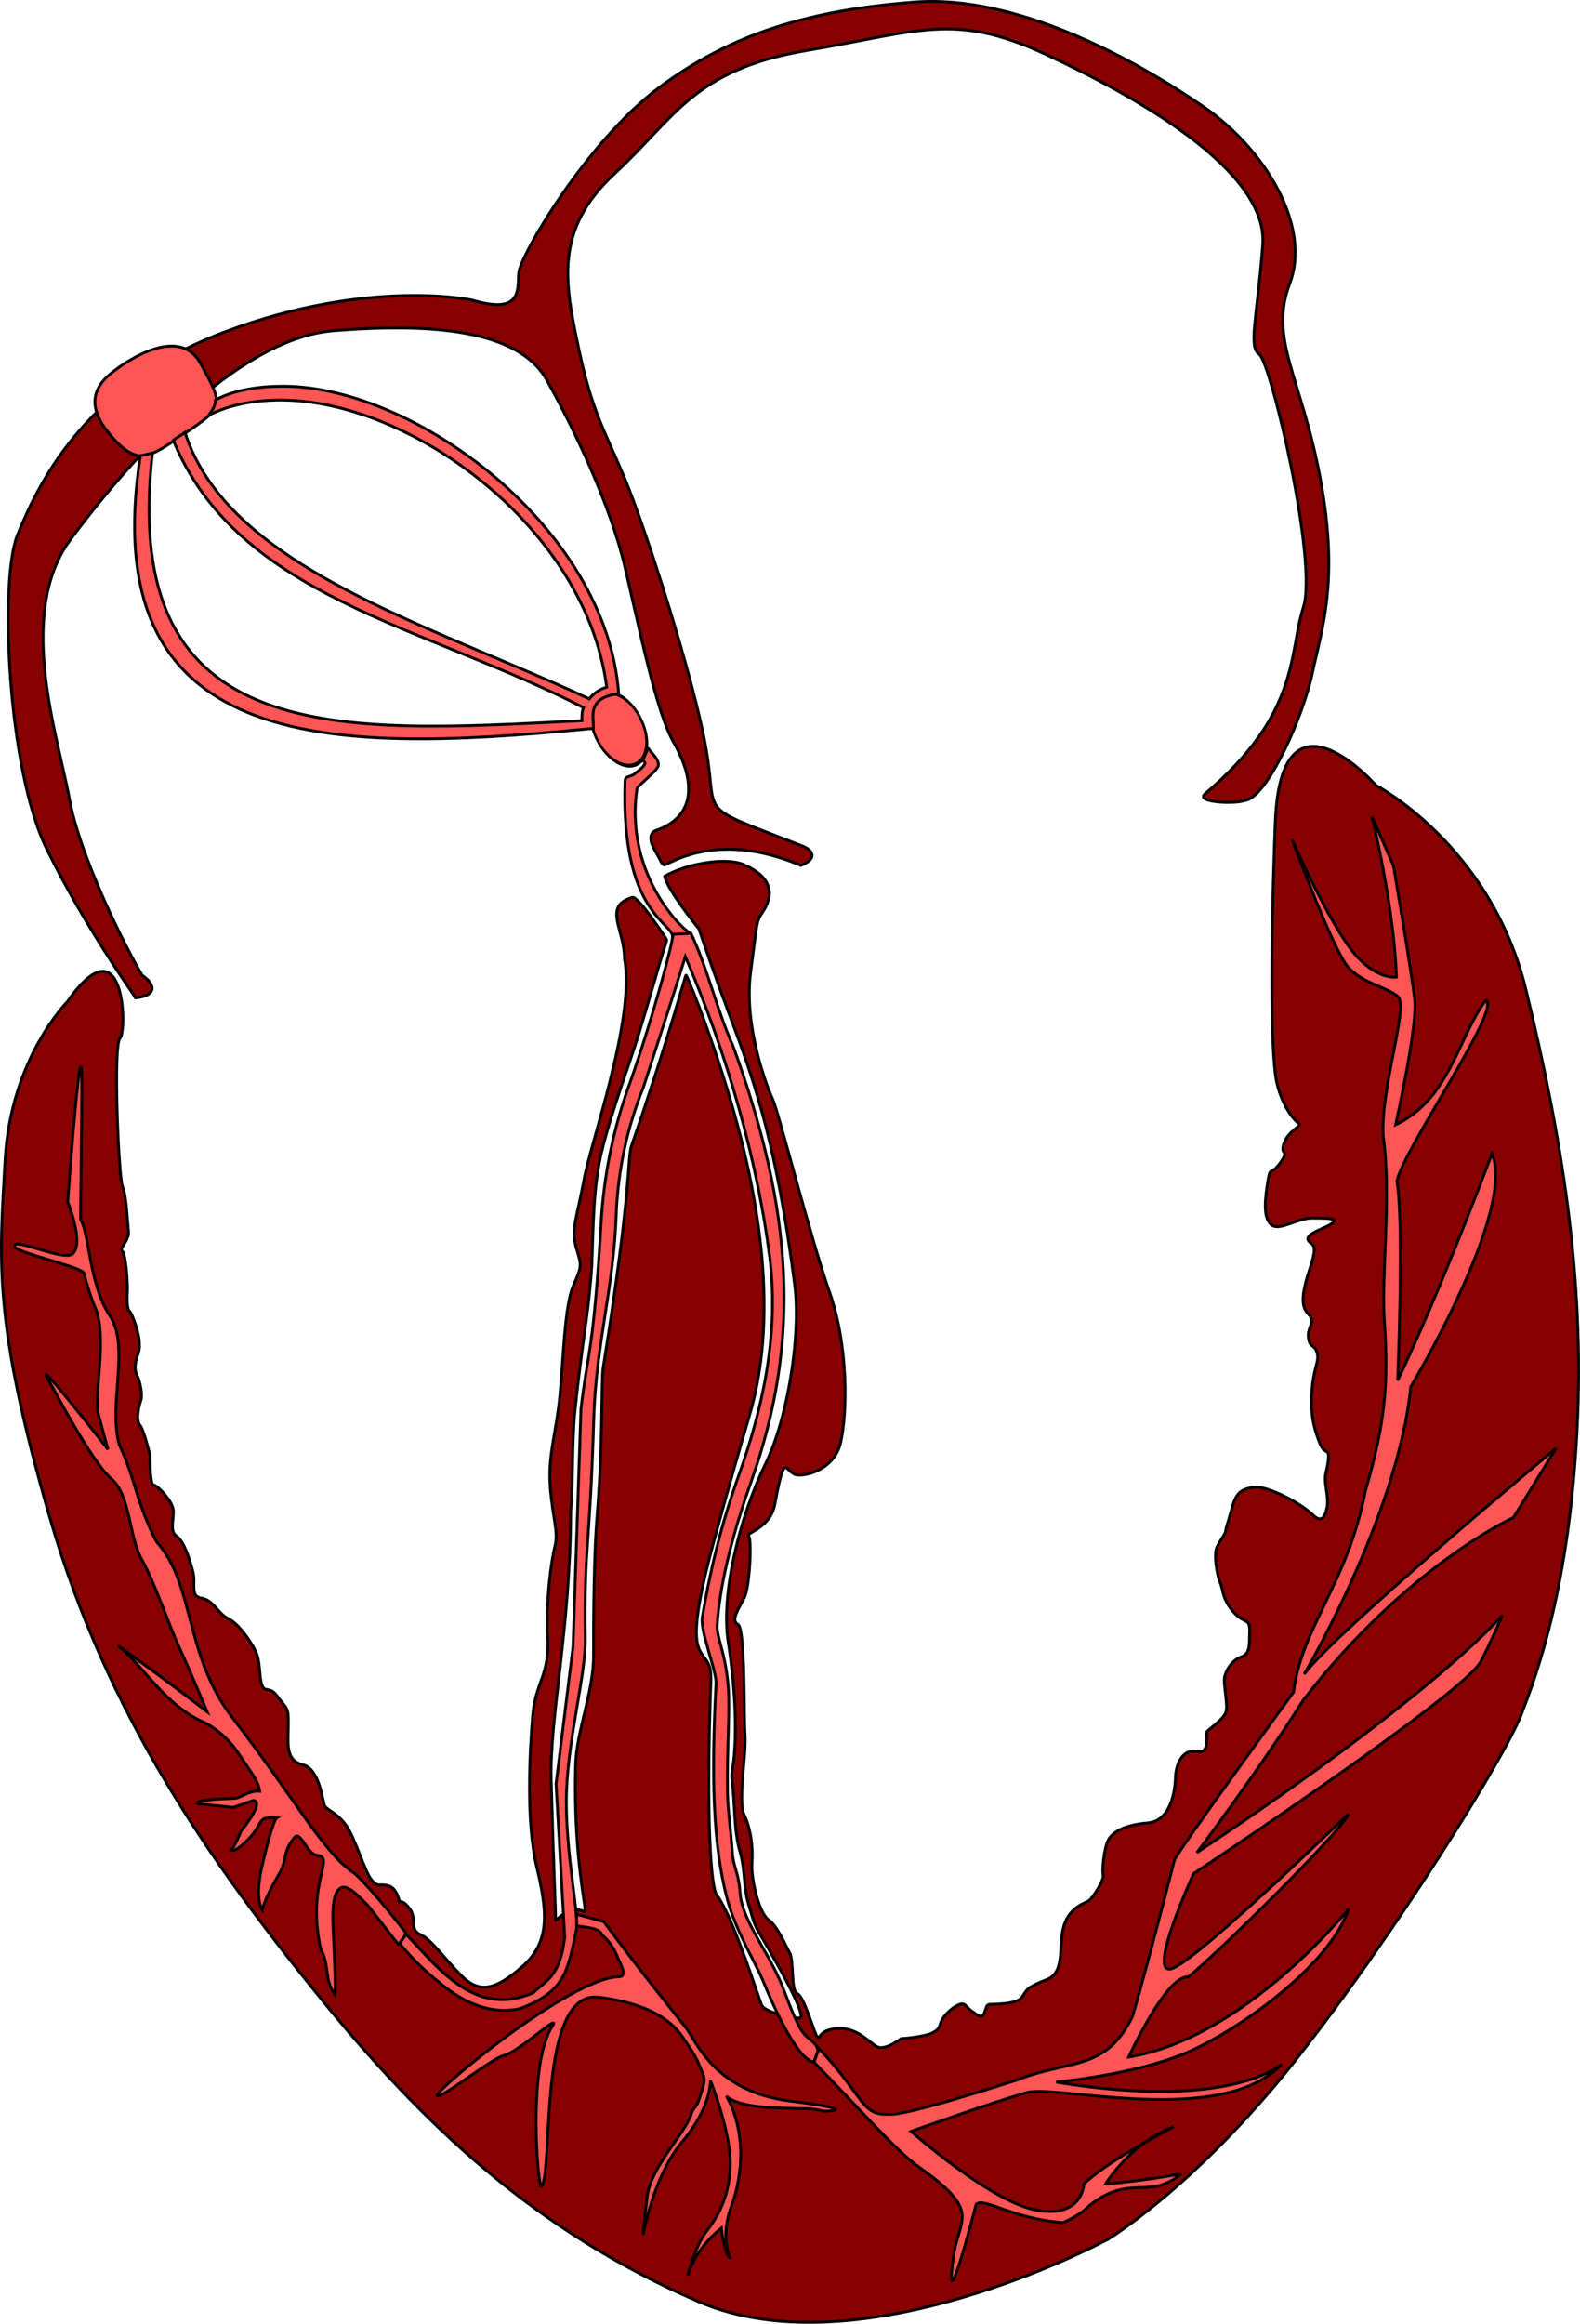 <?xml version="1.0" encoding="UTF-8" standalone="no"?>
<!-- Created with Inkscape (http://www.inkscape.org/) -->

<svg
   xmlns:dc="http://purl.org/dc/elements/1.1/"
   xmlns:cc="http://creativecommons.org/ns#"
   xmlns:rdf="http://www.w3.org/1999/02/22-rdf-syntax-ns#"
   xmlns:svg="http://www.w3.org/2000/svg"
   xmlns="http://www.w3.org/2000/svg"
   xmlns:sodipodi="http://sodipodi.sourceforge.net/DTD/sodipodi-0.dtd"
   xmlns:inkscape="http://www.inkscape.org/namespaces/inkscape"
   id="svg2876"
   version="1.1"
   inkscape:version="0.47pre1 r21720"
   width="481"
   height="707"
   sodipodi:docname="heart5.svg"
   inkscape:output_extension="org.inkscape.output.svg.inkscape">
  <defs
     id="defs2880">
    <inkscape:perspective
       sodipodi:type="inkscape:persp3d"
       inkscape:vp_x="0 : 0.5 : 1"
       inkscape:vp_y="0 : 1000 : 0"
       inkscape:vp_z="1 : 0.5 : 1"
       inkscape:persp3d-origin="0.5 : 0.33333333 : 1"
       id="perspective2884" />
    <inkscape:perspective
       id="perspective3719"
       inkscape:persp3d-origin="0.5 : 0.33333333 : 1"
       inkscape:vp_z="1 : 0.5 : 1"
       inkscape:vp_y="0 : 1000 : 0"
       inkscape:vp_x="0 : 0.5 : 1"
       sodipodi:type="inkscape:persp3d" />
    <inkscape:perspective
       id="perspective2829"
       inkscape:persp3d-origin="0.5 : 0.33333333 : 1"
       inkscape:vp_z="1 : 0.5 : 1"
       inkscape:vp_y="0 : 1000 : 0"
       inkscape:vp_x="0 : 0.5 : 1"
       sodipodi:type="inkscape:persp3d" />
    <inkscape:perspective
       id="perspective2830"
       inkscape:persp3d-origin="0.5 : 0.33333333 : 1"
       inkscape:vp_z="1 : 0.5 : 1"
       inkscape:vp_y="0 : 1000 : 0"
       inkscape:vp_x="0 : 0.5 : 1"
       sodipodi:type="inkscape:persp3d" />
    <inkscape:perspective
       id="perspective3622"
       inkscape:persp3d-origin="0.5 : 0.33333333 : 1"
       inkscape:vp_z="1 : 0.5 : 1"
       inkscape:vp_y="0 : 1000 : 0"
       inkscape:vp_x="0 : 0.5 : 1"
       sodipodi:type="inkscape:persp3d" />
    <inkscape:perspective
       id="perspective3644"
       inkscape:persp3d-origin="0.5 : 0.33333333 : 1"
       inkscape:vp_z="1 : 0.5 : 1"
       inkscape:vp_y="0 : 1000 : 0"
       inkscape:vp_x="0 : 0.5 : 1"
       sodipodi:type="inkscape:persp3d" />
    <inkscape:perspective
       id="perspective2835"
       inkscape:persp3d-origin="0.5 : 0.33333333 : 1"
       inkscape:vp_z="1 : 0.5 : 1"
       inkscape:vp_y="0 : 1000 : 0"
       inkscape:vp_x="0 : 0.5 : 1"
       sodipodi:type="inkscape:persp3d" />
    <inkscape:perspective
       id="perspective3100"
       inkscape:persp3d-origin="372.04724 : 350.78739 : 1"
       inkscape:vp_z="744.09448 : 526.18109 : 1"
       inkscape:vp_y="0 : 1000 : 0"
       inkscape:vp_x="0 : 526.18109 : 1"
       sodipodi:type="inkscape:persp3d" />
  </defs>
  <sodipodi:namedview
     pagecolor="#ffffff"
     bordercolor="#666666"
     borderopacity="1"
     objecttolerance="10"
     gridtolerance="10"
     guidetolerance="10"
     inkscape:pageopacity="0"
     inkscape:pageshadow="2"
     inkscape:window-width="1920"
     inkscape:window-height="1006"
     id="namedview2878"
     showgrid="false"
     inkscape:zoom="9.9226984"
     inkscape:cx="188.22678"
     inkscape:cy="469.87873"
     inkscape:window-x="0"
     inkscape:window-y="25"
     inkscape:window-maximized="1"
     inkscape:current-layer="svg2876"
     showguides="true"
     inkscape:guide-bbox="true" />
  <path
     sodipodi:type="arc"
     style="fill:#ff5555;fill-opacity:1;stroke:#000000;stroke-width:1px;stroke-linecap:butt;stroke-linejoin:miter;stroke-opacity:1"
     id="atrioventricular_node"
     sodipodi:cx="327.80304"
     sodipodi:cy="294.66476"
     sodipodi:rx="9.4065228"
     sodipodi:ry="9.4065228"
     d="m 337.21,294.665 a 9.407,9.407 0 1 1 -18.813,0 9.407,9.407 0 1 1 18.813,0 z"
     transform="matrix(0.696,-0.355,0.568,1.115,-207.127,9.661)">
    <title
       id="title2874">Atrioventricular node</title>
    <desc
       id="desc3697">The atrioventricular node
        </desc>
  </path>
  <path
     style="fill:#860000;fill-opacity:1;stroke:#000000;stroke-width:0.853px;stroke-linecap:butt;stroke-linejoin:miter;stroke-opacity:1"
     d="m 284.594,0.432 c -2.032,-0.027 -4.051,0.036 -6.049,0.186 C 246.58,3.024 222.526,10.23 200.528,26.723 178.53,43.217 158.239,77.933 157.895,83.088 c -0.344,5.154 1.028,12.698 -14.095,8.231 0,0 -31.277,-6.877 -75.273,9.616 -43.996,16.493 -57.73,48.451 -63.23,61.852 -5.499,13.401 -3.104,71.151 8.926,95.548 12.03,24.396 26.325,43.892 27.012,45.267 6.278,-0.582 6.478,-3.888 2.052,-6.872 -5.156,-8.59 -19.096,-36.346 -22.19,-53.87 -3.093,-17.524 -16.496,-56.008 0.346,-78.686 16.842,-22.678 50.166,-61.151 80.069,-63.556 29.903,-2.405 56.395,-0.359 64.988,15.103 8.593,15.463 19.246,37.812 23.714,56.711 4.468,18.899 9.517,44.052 14.762,53.248 6.934,12.158 6.81,22.76 -5.232,26.952 -0.862,0.3 -1.7,1.083 -1.612,2.561 -0.038,1.942 2.391,5.393 2.493,5.837 0.537,0.727 0.838,2.65 2.193,1.952 5.306,-2.729 18.967,-8.97 41.007,0.336 6.542,-2.769 1.849,-5.408 0.657,-5.843 -33.341,-13.057 -25.76,-8.096 -29.541,-29.744 -3.781,-21.648 -18.54,-67.347 -24.727,-82.123 -6.187,-14.775 -9.971,-20.263 -14.095,-39.849 -4.125,-19.586 -7.556,-35.748 11.005,-52.928 18.561,-17.181 24.035,-31.611 58.407,-37.452 34.372,-5.841 45.031,-11.675 72.529,1.039 27.497,12.714 68.066,35.391 66.347,58.069 -1.719,22.678 -4.476,30.918 -1.039,33.323 3.437,2.405 17.871,62.893 13.403,76.982 -4.468,14.088 -1.024,32.287 -29.896,56.684 -3.257,2.737 9.189,3.202 12.044,2.078 6.874,-0.687 17.874,-25.78 20.624,-38.837 2.75,-13.057 8.241,-27.839 2.398,-59.108 -5.843,-31.269 -15.803,-42.247 -9.273,-59.428 6.531,-17.181 -7.235,-40.563 -26.139,-53.621 C 348.805,20.316 315.08,0.839 284.594,0.432 l 4e-5,-4.2e-5 z"
     id="atria"
     sodipodi:nodetypes="cssscsssccsssssssccsccsssssssssccsssscc">
    <title
       id="title2854">Atria</title>
  </path>
  <path
     style="fill:#ff5555;fill-opacity:1;stroke:#000000;stroke-width:0.853px;stroke-linecap:butt;stroke-linejoin:miter;stroke-opacity:1"
     d="m 35.335,112.418 c 0,0 18.647,-14.689 25.693,-1.89 7.046,12.8 7.218,13.229 -4.211,20.96 -11.429,7.731 -14.78,11.082 -23.717,0.258 -8.937,-10.824 -1.379,-16.69 2.234,-19.328 z"
     id="sinoatrial_node"
     sodipodi:nodetypes="csssc">
    <title
       id="title2856">Sinoatrial node</title>
    <desc
       id="desc3740">The sinoatrial node
        </desc>
  </path>
  <path
     style="fill:#ff5555;fill-opacity:1;stroke:#000000;stroke-width:0.853px;stroke-linecap:butt;stroke-linejoin:miter;stroke-opacity:1"
     d="m 86.438,117.509 c -7.418,-0.027 -15.12,1.06 -20.842,4.191 -0.093,2.337 -1.288,3.429 -2.129,4.691 6.555,-3.415 14.697,-4.809 22.944,-4.673 39.428,0.651 91.974,39.002 98.295,87.37 -2.316,0.641 -3.984,1.931 -5.329,3.543 -0.003,-0.003 -0.024,-0.025 -0.027,-0.027 -49.267,-22.88 -109.915,-40.07 -123.031,-81.02 -0.971,0.746 -2.767,1.65 -3.56,2.422 19.9,47.8 75.828,56.046 124.886,81.288 -0.458,1.135 -0.541,1.924 -0.48,3.969 -73.05,3.68 -141.039,9.164 -130.749,-81.457 l -3.688,0.879 c -13.886,90.077 56.566,90.744 135.263,83.161 l 2.665,-0.24 c 0.02,-2.875 -0.752,-5.148 1.013,-7.618 1.894,-2.513 6.103,-2.82 6.688,-2.824 C 184.695,160.664 126.496,117.653 86.438,117.509 l 0,1e-5 z"
     id="internodal_fibres"
     sodipodi:nodetypes="cccsccccccccccccccc">
    <title
       id="title2879">Internodal fibres</title>
  </path>
  <path
     style="fill:#ff5555;fill-opacity:1;stroke:#000000;stroke-width:0.853px;stroke-linecap:butt;stroke-linejoin:miter;stroke-opacity:1"
     d="m 195.706,231.355 c -0.186,0.223 0.958,0.374 0.564,1.141 -0.572,1.115 -2.371,2.356 -2.969,2.876 -1.149,0.998 -2.962,0.641 -3.014,2.164 -1.401,40.774 14.882,43.065 14.469,47.7 l 5.546,-1.335 c -1.039,0.362 -20.411,-16.873 -16.374,-44.056 0.091,-0.615 6.008,-5.279 6.414,-6.674 0.71,-2.44 -3.248,-4.787 -2.961,-5.853 l -1.674,4.037 z"
     id="bundle_of_his"
     sodipodi:nodetypes="csssccsscc"
     inkscape:label="#path2836">
    <title
       id="title2876">Bundle of His</title>
  </path>
  <path
     style="fill:#860000;fill-opacity:1;stroke:#000000;stroke-width:0.853px;stroke-linecap:butt;stroke-linejoin:miter;stroke-opacity:1"
     d="m 20.506,304.767 c 0,0 -17.256,17.251 -18.958,48.108 -1.701,30.857 -3.889,48.351 13.611,108.851 17.499,60.5 49.581,105.692 81.663,145.296 32.082,39.604 66.351,71.919 115.933,93.301 49.581,21.381 124.439,-18.952 124.439,-18.952 0,0 26.735,-16.036 57.116,-54.425 30.381,-38.389 63.678,-92.086 68.782,-105.206 5.104,-13.12 14.583,-39.361 17.013,-86.498 2.43,-47.136 -4.861,-90.142 -15.555,-134.12 -10.694,-43.978 -45.693,-62.2 -45.693,-62.2 0,0 -28.922,-33.044 -30.624,11.177 -1.701,44.221 -1.215,72.405 0.486,79.451 1.701,7.046 5.104,11.177 6.562,12.149 1.458,0.972 -2.917,1.944 -4.375,6.074 -1.458,4.131 1.944,1.701 -1.215,6.074 -3.16,4.373 -2.917,0.243 -3.889,6.56 -0.972,6.317 -0.972,10.691 1.458,12.392 2.43,1.701 7.777,-2.187 12.152,-2.187 4.375,0 8.021,0 6.319,1.458 -1.701,1.458 -8.264,3.159 -7.534,5.102 0.729,1.944 3.403,0.243 0.729,8.261 -2.674,8.018 -3.032,11.899 -0.626,14.39 2.406,2.491 -0.344,3.694 0,7.044 0.344,3.35 1.89,2.062 2.664,4.725 0.773,2.663 -1.203,4.553 -1.633,12.284 -0.43,7.731 1.031,11.425 2.406,15.119 1.375,3.694 2.922,1.546 2.664,4.811 -0.258,3.264 -1.117,4.381 -0.945,6.786 0.172,2.405 1.031,5.755 0.516,8.075 -0.516,2.319 -1.375,5.154 -4.382,2.148 -3.008,-3.007 -13.491,-8.934 -17.873,-8.333 -4.382,0.601 -5.5,1.976 -6.874,7.044 -1.375,5.068 -1.633,5.154 -1.719,6.271 -0.086,1.117 -2.406,3.694 -2.922,5.67 -0.516,1.976 0.172,7.474 1.203,9.879 1.031,2.405 0.516,4.896 3.953,8.934 3.437,4.037 5.156,1.718 5.07,6.099 -0.086,4.381 0.086,6.786 -2.578,7.731 -2.664,0.945 -4.296,3.522 -4.984,5.756 -0.687,2.233 1.203,9.02 0.258,11.253 -0.945,2.233 -5.414,5.154 -5.757,5.841 -0.344,0.687 1.203,6.872 -3.093,5.927 -4.296,-0.945 -6.359,4.037 -6.445,7.989 -0.086,3.952 -1.375,13.143 -8.421,13.745 -7.046,0.601 -10.999,2.749 -12.202,5.584 -1.203,2.835 -1.719,8.848 -1.375,10.308 0.344,1.46 -3.093,6.786 -4.211,7.645 -1.117,0.859 -5.929,1.89 -7.734,7.731 -1.805,5.841 0.516,14.088 -5.07,16.322 -5.585,2.233 -6.015,2.663 -7.562,5.24 -1.547,2.577 -9.109,2.233 -10.14,2.405 -1.031,0.172 -0.945,1.718 -1.633,2.921 -0.687,1.203 -1.461,0.687 -3.609,-0.859 -2.148,-1.546 -1.976,-2.921 -4.211,-1.89 -2.234,1.031 -4.125,3.178 -4.898,4.467 -0.773,1.289 -0.258,2.749 -3.008,4.037 -2.75,1.289 -9.452,1.718 -9.452,1.718 0,0 -4.726,3.694 -7.218,2.491 -2.492,-1.203 -5.757,-5.756 -11.686,-5.584 -5.929,0.172 -5.585,3.093 -6.445,2.749 -0.859,-0.344 -4.039,-12.456 -6.187,-13.315 -2.148,-0.859 -0.945,-9.965 -2.406,-12.542 -1.461,-2.577 -3.702,-8.112 -6.452,-10.002 -2.75,-1.89 -5.321,-12.247 -4.977,-17.229 0.344,-4.982 -0.403,-10.516 -2.379,-14.639 -1.976,-4.123 0.687,-18.04 0.258,-24.396 -0.43,-6.357 0.134,-32.385 -2.186,-33.588 -2.32,-1.203 0.355,-4.861 1.988,-8.125 1.633,-3.264 2.32,-17.696 1.289,-18.727 -1.031,-1.031 6.617,-2.233 7.991,-9.707 1.375,-7.474 2.32,-11.167 3.179,-11.082 0.859,0.086 0.687,0.601 2.578,1.89 1.89,1.289 12.202,-0.601 14.264,-9.535 2.062,-8.934 2.406,-29.379 -3.351,-45.7 -5.757,-16.322 -15.633,-55.185 -17.266,-58.621 -1.633,-3.436 -8.943,-22.127 -6.795,-38.621 2.148,-16.493 1.719,-15.548 3.781,-18.641 2.062,-3.093 4.68,-9.39 -5.172,-13.944 -5.268,-2.917 -18.087,-0.715 -24.766,3.217 0.605,3.636 8.662,13.902 10.4,15.961 10.204,30.172 12.944,33.962 18.665,53.842 4.484,15.582 7.9,34.163 10.472,54.228 2.018,15.738 -2.059,40.88 -8.883,54.81 -7.367,15.036 -13.676,38.835 -11.331,54.053 2.095,13.592 2.739,26.47 1.679,36.257 -0.21,1.94 -0.79,3.844 -0.539,5.681 1.061,7.787 0.453,14.974 2.499,22.128 1.605,5.615 1.017,11.103 2.652,16.104 0.885,2.706 1.399,5.445 2.703,7.646 14.817,25.013 13.5,26.508 12.81,26.67 -0.476,0.112 -9.752,-1.16 -11.502,-3.768 -0.727,-1.084 -8.509,-26.69 -13.816,-33.749 -1.655,-2.201 -3.31,-22.142 -1.738,-65.179 0.464,-12.707 -10.498,0.087 0.533,-40.939 3.432,-12.765 7.368,-26.741 11.186,-39.599 9.801,-33.005 1.675,-71.68 -6.636,-99.004 -6.39,-21.008 -12.591,-35.306 -12.662,-35.159 -0.326,0.677 -6.017,21.608 -16.529,51.82 -1.494,4.293 0.359,11.285 -8.712,67.893 -0.592,3.696 0.034,22.237 -1.83,44.813 -0.854,10.337 -1.107,26.571 -1.077,42.527 0.022,11.314 -5.178,22.828 -5.46,33.291 -0.788,29.218 3.793,45.136 2.708,44.664 -5.031,-2.187 -8.798,3.095 -8.794,2.74 0.036,-3.103 -0.611,-15.807 -1.343,-42.414 -0.538,-19.54 5.81,-45.739 5.945,-82.08 0.777,-9.614 0.343,-21.368 1.306,-30.749 2.185,-21.285 4.075,-28.48 5.083,-43.653 0.537,-12.305 0.323,-24.603 3.372,-36.414 3.264,-12.642 7.744,-24.013 11.086,-34.87 3.069,-9.97 5.884,-20.22 8.405,-28.147 0.032,-0.101 -8.655,-13.556 -10.526,-12.981 -9.037,2.775 -2.405,9.508 -2.361,18.688 3.38,17.861 -10.14,55.322 -12.288,67.004 -2.148,11.683 -4.058,15.251 -2.425,20.835 1.633,5.584 1.89,5.326 -0.859,11.597 -2.75,6.271 -3.008,22.678 -4.125,33.76 -1.117,11.082 -3.609,17.868 -2.922,27.317 0.687,9.449 2.578,13.83 1.461,18.126 -1.117,4.295 -2.836,16.751 -2.234,28.09 0.602,11.339 -3.695,13.229 -4.554,23.537 -0.859,10.308 -2.154,32.077 1.249,46.17 3.403,14.092 3.889,22.839 -4.375,30.128 -8.264,7.289 -13.124,8.261 -18.471,2.916 -5.347,-5.345 -9.236,-11.177 -12.638,-12.634 -3.403,-1.458 -0.972,-4.859 -3.16,-7.775 -2.187,-2.916 -3.16,-2.187 -3.16,-2.187 0,0 -0.691,-4.217 -3.441,-4.904 -2.75,-0.687 -3.093,0.687 -5.156,-1.89 -2.062,-2.577 -4.812,-12.37 -7.562,-16.322 -2.75,-3.952 -5.929,-4.725 -6.617,-6.099 -0.687,-1.374 -1.461,-11.167 -6.617,-12.456 -5.156,-1.289 -4.554,-5.927 -4.468,-11.253 0.086,-5.326 0,-5.498 -2.062,-7.989 -2.062,-2.491 -2.148,-3.35 -4.64,-3.694 -2.492,-0.344 -1.461,-7.216 -2.922,-10.824 -1.461,-3.608 -5.585,-9.278 -8.679,-10.738 -3.093,-1.46 -4.382,-5.584 -8.077,-6.185 -3.695,-0.601 -1.633,-4.295 -2.664,-8.161 -1.031,-3.866 -2.664,-9.192 -4.984,-10.738 -2.32,-1.546 -0.516,-5.756 -1.031,-8.333 -0.516,-2.577 -4.726,-7.13 -5.929,-7.216 -1.203,-0.086 -1.117,-9.106 -1.117,-9.106 0,0 -1.805,-7.645 -3.093,-9.192 -1.289,-1.546 -0.172,-6.099 0.344,-7.474 0.516,-1.374 -0.172,-5.412 -0.945,-7.044 -0.773,-1.632 -1.117,-2.749 -0.43,-5.326 0.687,-2.577 1.117,-2.577 0.859,-5.756 -0.258,-3.178 -2.406,-8.848 -3.008,-9.02 -0.602,-0.172 -0.773,-3.35 -0.602,-5.756 0.172,-2.405 -0.43,-11.511 -1.547,-12.456 -1.117,-0.945 2.234,-3.178 1.89,-6.099 -0.344,-2.921 -0.602,-10.824 -1.805,-13.487 -1.203,-2.663 -2.922,-43.123 -0.773,-45.185 2.148,-2.062 1.633,-36.423 -16.033,-11.129 z"
     id="ventricles"
     sodipodi:nodetypes="csssscsssscsssssssssssssssssssssssssssssssssssssssssssssscsssssssssssssssssssscccssssssssssssssssssssssssscscsssscssssssssssssscssssssssssssssscsssssssssssc">
    <title
       id="title2878">Ventricles</title>
    <desc
       id="desc2919">The heart ventricles
        </desc>
  </path>
  <path
     style="fill:#ff5555;fill-opacity:1;stroke:#000000;stroke-width:0.853px;stroke-linecap:butt;stroke-linejoin:miter;stroke-opacity:1"
     d="m 204.895,284.225 c -0.135,2.826 -5.771,24.209 -13.018,44.96 -5.119,13.909 -7.723,27.258 -8.722,40.252 -2.478,42.887 -4.224,41.159 -6.296,59.275 l -2.416,72.311 -5.162,41.73 2.635,46.719 c -1.516,12.286 -5.894,13.132 -9.557,16.836 -17.779,7.657 -28.652,-7.301 -38.717,-17.762 l -2.013,2.724 c 4.483,5.361 7.719,8.353 12.971,12.598 10.815,8.743 19.005,8.229 23.682,7.265 13.137,-5.037 14.488,-10.418 17.133,-23.892 0.998,-5.086 -3.59,-24.53 -2.937,-42.428 0.602,-16.488 5.836,-35.471 5.709,-46.05 -0.364,-30.121 1.304,-25.514 2.569,-67.132 0.698,-22.988 6.062,-39.461 6.838,-62.189 0.545,-13.12 3.171,-26.032 8.298,-38.693 4.076,-12.717 8.668,-26.538 12.745,-39.691 12.999,30.105 22.033,62.749 25.678,91.396 3.114,24.467 -2.796,48.002 -9.491,66.646 -5.817,16.197 -8.905,30.398 -11.022,42.95 -0.721,4.277 4.366,16.239 4.167,20.147 -1.466,28.743 -0.912,49.185 3.358,65.361 2.626,9.947 8.359,18.833 11.043,25.322 11.429,27.632 16.081,24.295 15.451,24.232 l 1.203,-3.093 c -0.396,-2.955 -3.143,-3.243 -5.051,-6.315 -2.654,-4.274 -4.81,-11.366 -6.762,-15.649 -4.492,-9.859 -11.315,-18.275 -11.887,-25.971 -0.51,-6.869 -2.046,-7.569 -2.393,-12.697 -0.456,-6.722 -1.358,-12.295 -1.46,-18.06 -0.234,-13.202 0.811,-24.495 0.223,-32.109 -0.802,-10.385 -3.6,-15.054 -3.366,-18.746 0.691,-10.885 3.789,-25.252 10.376,-43.798 15.278,-43.017 12.743,-82.35 -5.569,-132.492 -5.012,-11.07 -7.592,-23.275 -12.78,-34.199 l -5.46,0.244 z"
     id="bundle_branches"
     sodipodi:nodetypes="ccccccccccscsssscccssssssccssssssssccc"
     inkscape:label="#path3612">
    <title
       id="title2841">Bundle branches</title>
  </path>
  <path
     style="fill:#ff5555;fill-opacity:1;stroke:#000000;stroke-width:0.853px;stroke-linecap:butt;stroke-linejoin:miter;stroke-opacity:1"
     d="m 247.822,627.436 c 13.052,13.28 24.871,26.871 31.64,31.665 19.866,14.071 12.349,15.564 10.776,27.632 -3.119,22.886 6.92,-16.042 6.92,-16.042 2.369,-2.368 10.523,4.276 26.403,5.547 0,0 4.577,-1.761 8.062,-5.164 12.409,-9.928 18.043,-1.444 27.978,-9.723 0,0 -11.431,2.268 -23.022,3.09 0,0 4.186,-6.942 11.831,-12.519 -6.041,3.416 -13.278,7.828 -18.439,12.519 0,0 -0.288,10.502 -14.36,8.018 -14.069,-2.48 -38.248,-24.001 -38.248,-24.001 0,0 26.211,-9.335 35.317,-11.826 9.103,-2.484 59.147,10.742 77.529,-8.605 0,0 -15.432,14.22 -68.649,5.442 0,0 23.606,-2.191 39.331,-8.81 15.719,-6.629 43.853,-26.466 49.64,-43.845 0,0 -31.345,39.262 -66.936,45.047 0,0 11.524,-25.098 18.121,-24.377 7.444,-5.786 47.168,-44.681 48.814,-49.652 0,0 -44.103,42.764 -53.21,46.897 -9.103,4.133 6.047,-28.678 6.047,-28.678 0,0 82.069,-54.489 87.429,-64.528 2.56,-4.794 6.608,-14.091 6.608,-14.091 0,0 -20.533,24.106 -93.039,72.225 0,0 19.357,-25.743 32.394,-46.416 31.503,-40.833 63.966,-55.536 63.966,-55.536 l 12.976,-21.06 c 0,0 -66.761,55.513 -76.699,68.75 0,0 28.588,-48.464 32.471,-87.468 0,0 32.226,-53.675 24.719,-70.863 0,0 -15.362,41.035 -28.689,68.917 0,0 1.959,-48.648 -0.257,-60.667 2.346,-10.186 32.191,-52.885 27.044,-54.943 -8.503,11.388 -10.849,29.926 -27.419,37.858 0,0 6.697,-29.856 5.817,-37.956 -0.866,-8.1 -6.505,-40.955 -6.505,-40.955 l -6.547,-14.947 c 0,0 6.735,26.948 7.483,48.924 0,0 -7.322,1.103 -15.028,-10.069 -7.703,-11.172 -16.675,-31.634 -16.675,-31.634 0,0 12.522,33.77 17.021,38.693 4.502,4.919 11.667,6.02 15.101,8.859 3.428,2.842 -5.323,27.97 -4.444,42.56 2.583,17.988 -0.638,41.703 0.347,56.14 1.35,19.793 0.127,31.41 -5.754,51.737 -5.629,28.595 -19.415,41.389 -21.893,61.255 0,0 -35.407,48.581 -36.239,51.059 0,0 -9.402,36.513 -12.818,47.642 -8.165,16.675 -18.736,12.91 -34.967,19.236 0,0 -34.409,11.238 -39.007,10.478 -8.674,0.575 -7.658,-5.469 -21.478,-19.991 l -1.468,4.174 z m 109.46,19.638 c -3.313,1.239 -6.258,2.933 -8.82,4.795 4.557,-2.573 8.82,-4.795 8.82,-4.795 z"
     id="purkinje_fibres3"
     sodipodi:nodetypes="ccccccccccccccccccccccscccccccccccccccccccccsccccccccccc"
     inkscape:label="#path2911">
    <title
       id="title3698">Purkinje fibres</title>
  </path>
  <path
     style="fill:#ff5555;fill-opacity:1;stroke:#000000;stroke-width:0.853px;stroke-linecap:butt;stroke-linejoin:miter;stroke-opacity:1"
     d="m 107.758,569.856 c -9.235,-6.043 -17.667,-22.198 -36.885,-47.084 -14.889,-19.281 -11.548,-40.973 -23.3,-53.771 -6.415,-12.804 -6.132,-18.382 -11.285,-29.485 -3.422,-12.31 3.416,-29.975 -2.945,-39.334 -6.179,-9.4 -6.177,-25.07 -8.779,-28.976 -0.186,-1.665 0.735,-45.269 0.138,-46.579 -0.99,-2.172 -4.091,41.075 -4.091,41.075 0,0 5.11,12.474 1.496,15.771 -2.684,2.449 -18.414,-5.351 -17.647,-2.201 0.437,1.795 20.586,6.283 21.062,8.045 1.098,4.057 2.274,7.825 3.409,10.394 3.914,8.861 -0.478,27.043 0.991,32.457 1.467,5.419 2.947,10.822 2.947,10.822 0,0 -23.33,-29.85 -18.121,-21.17 1.125,1.873 13.223,25.124 19.098,30.043 5.871,4.927 5.409,17.767 9.329,24.656 3.91,6.898 8.172,19.796 11.604,27.183 3.424,7.38 8.263,19.09 8.263,19.09 0,0 -13.155,-10.142 -27.151,-20.133 8.224,6.574 14.349,18.356 26.663,23.571 0,0 5.867,2.956 9.785,8.858 3.914,5.913 6.24,8.557 6.713,11.884 0,0 -1.256,-0.19 -2.967,0.401 -3.054,1.055 -2.948,1.758 -5.358,1.821 -12.635,0.338 -10.475,1.594 -10.475,1.594 0,0 6.588,0.704 10.675,1.093 1.106,-0.257 6.106,-2.079 6.106,-2.079 0,0 4.129,-0.449 -3.697,9.388 -1.305,3.493 -2.895,5.791 -2.895,5.791 0,0 0.878,0.898 4.915,-3.162 5.2,-5.229 2.538,-7.261 8.897,-6.765 0,0 -1.343,0.708 -4.771,15.963 -1.879,9.252 0.382,12.076 0.382,12.076 0,0 0.586,-3.362 4.989,-10.741 2.808,-4.706 0.852,-6.193 4.599,-11.118 2.137,-2.81 3.733,4.853 7.091,5.229 5.673,0.635 -3.328,8.304 1.074,28.493 2.947,5.487 0.886,8.947 4.343,13.933 0,0 0.241,-1.441 -0.249,-13.746 -0.297,-7.463 -1.371,-16.636 1.922,-18.698 2.137,-1.339 5.492,2.415 8.252,5.177 0.646,0.647 9.446,12.215 9.478,11.992 l 2.266,-3.345 c -0.062,-0.273 -10.621,-13.826 -15.869,-18.412 z"
     id="purkinje_fibres1"
     sodipodi:nodetypes="ccccccscsssccccccccccccsccccccscccscsccsssccc"
     inkscape:label="#path2920">
    <title
       id="title3694">Purkinje fibres</title>
  </path>
  <path
     style="fill:#ff5555;fill-opacity:1;stroke:#000000;stroke-width:0.853px;stroke-linecap:butt;stroke-linejoin:miter;stroke-opacity:1"
     d="m 183.221,588.695 c 0,0 2.939,2.047 4.75,6.651 -0.101,0.385 3.608,6.024 0.545,6.075 -14.911,0.245 -56.397,34.853 -55.411,36.152 0.948,1.249 16.3,-11.181 20.221,-12.166 4.955,-1.245 17.882,-13.776 14.728,-8.81 -7.607,11.976 -4.274,50.289 -3.142,48.624 3.601,-5.3 -1.347,-59.829 17.352,-57.564 19.157,2.321 24.239,10.167 25.853,12.555 1.408,2.081 3.645,5.105 4.948,8.532 0.906,2.383 1.713,3.292 1.098,5.555 -1.895,6.978 -2.016,5.84 -3.463,8.059 -1.324,6.204 -12.492,16.244 -13.697,26.133 -1.204,9.893 -1.204,11.462 -1.204,11.462 0,0 3.111,-18.022 11.96,-28.436 8.844,-10.412 8.512,-18.533 8.512,-18.533 0,0 6.032,15.099 6.032,24.984 0,9.891 -3.565,16.173 -7.184,20.862 -3.619,4.683 -5.734,13.556 -5.734,13.556 0,0 1.782,-7.77 10.226,-14.528 0,0 0.629,6.645 2.239,8.73 1.608,2.085 -3.272,-4.251 0.751,-15.181 4.018,-10.929 4.116,-23.859 -1.514,-33.748 0,0 2.02,3.119 14.886,3.636 12.869,0.527 9.206,-0.141 15.067,1.039 0,0 12.249,-0.209 -10.64,-3.117 -22.894,-2.906 -28.592,-18.402 -31.405,-22.043 -1.828,-2.369 -14.708,-18.227 -25.193,-32.516 l -8.289,-2.233 0.046,3.436 c 2.804,0.628 7.146,0.645 7.665,2.837 l 2e-5,0 z"
     id="purkinje_fibres2"
     sodipodi:nodetypes="ccsssssscsscccccscccsccccccccccc"
     inkscape:label="#path2909">
    <title
       id="title3696">Purkinje fibres</title>
  </path>
</svg>
